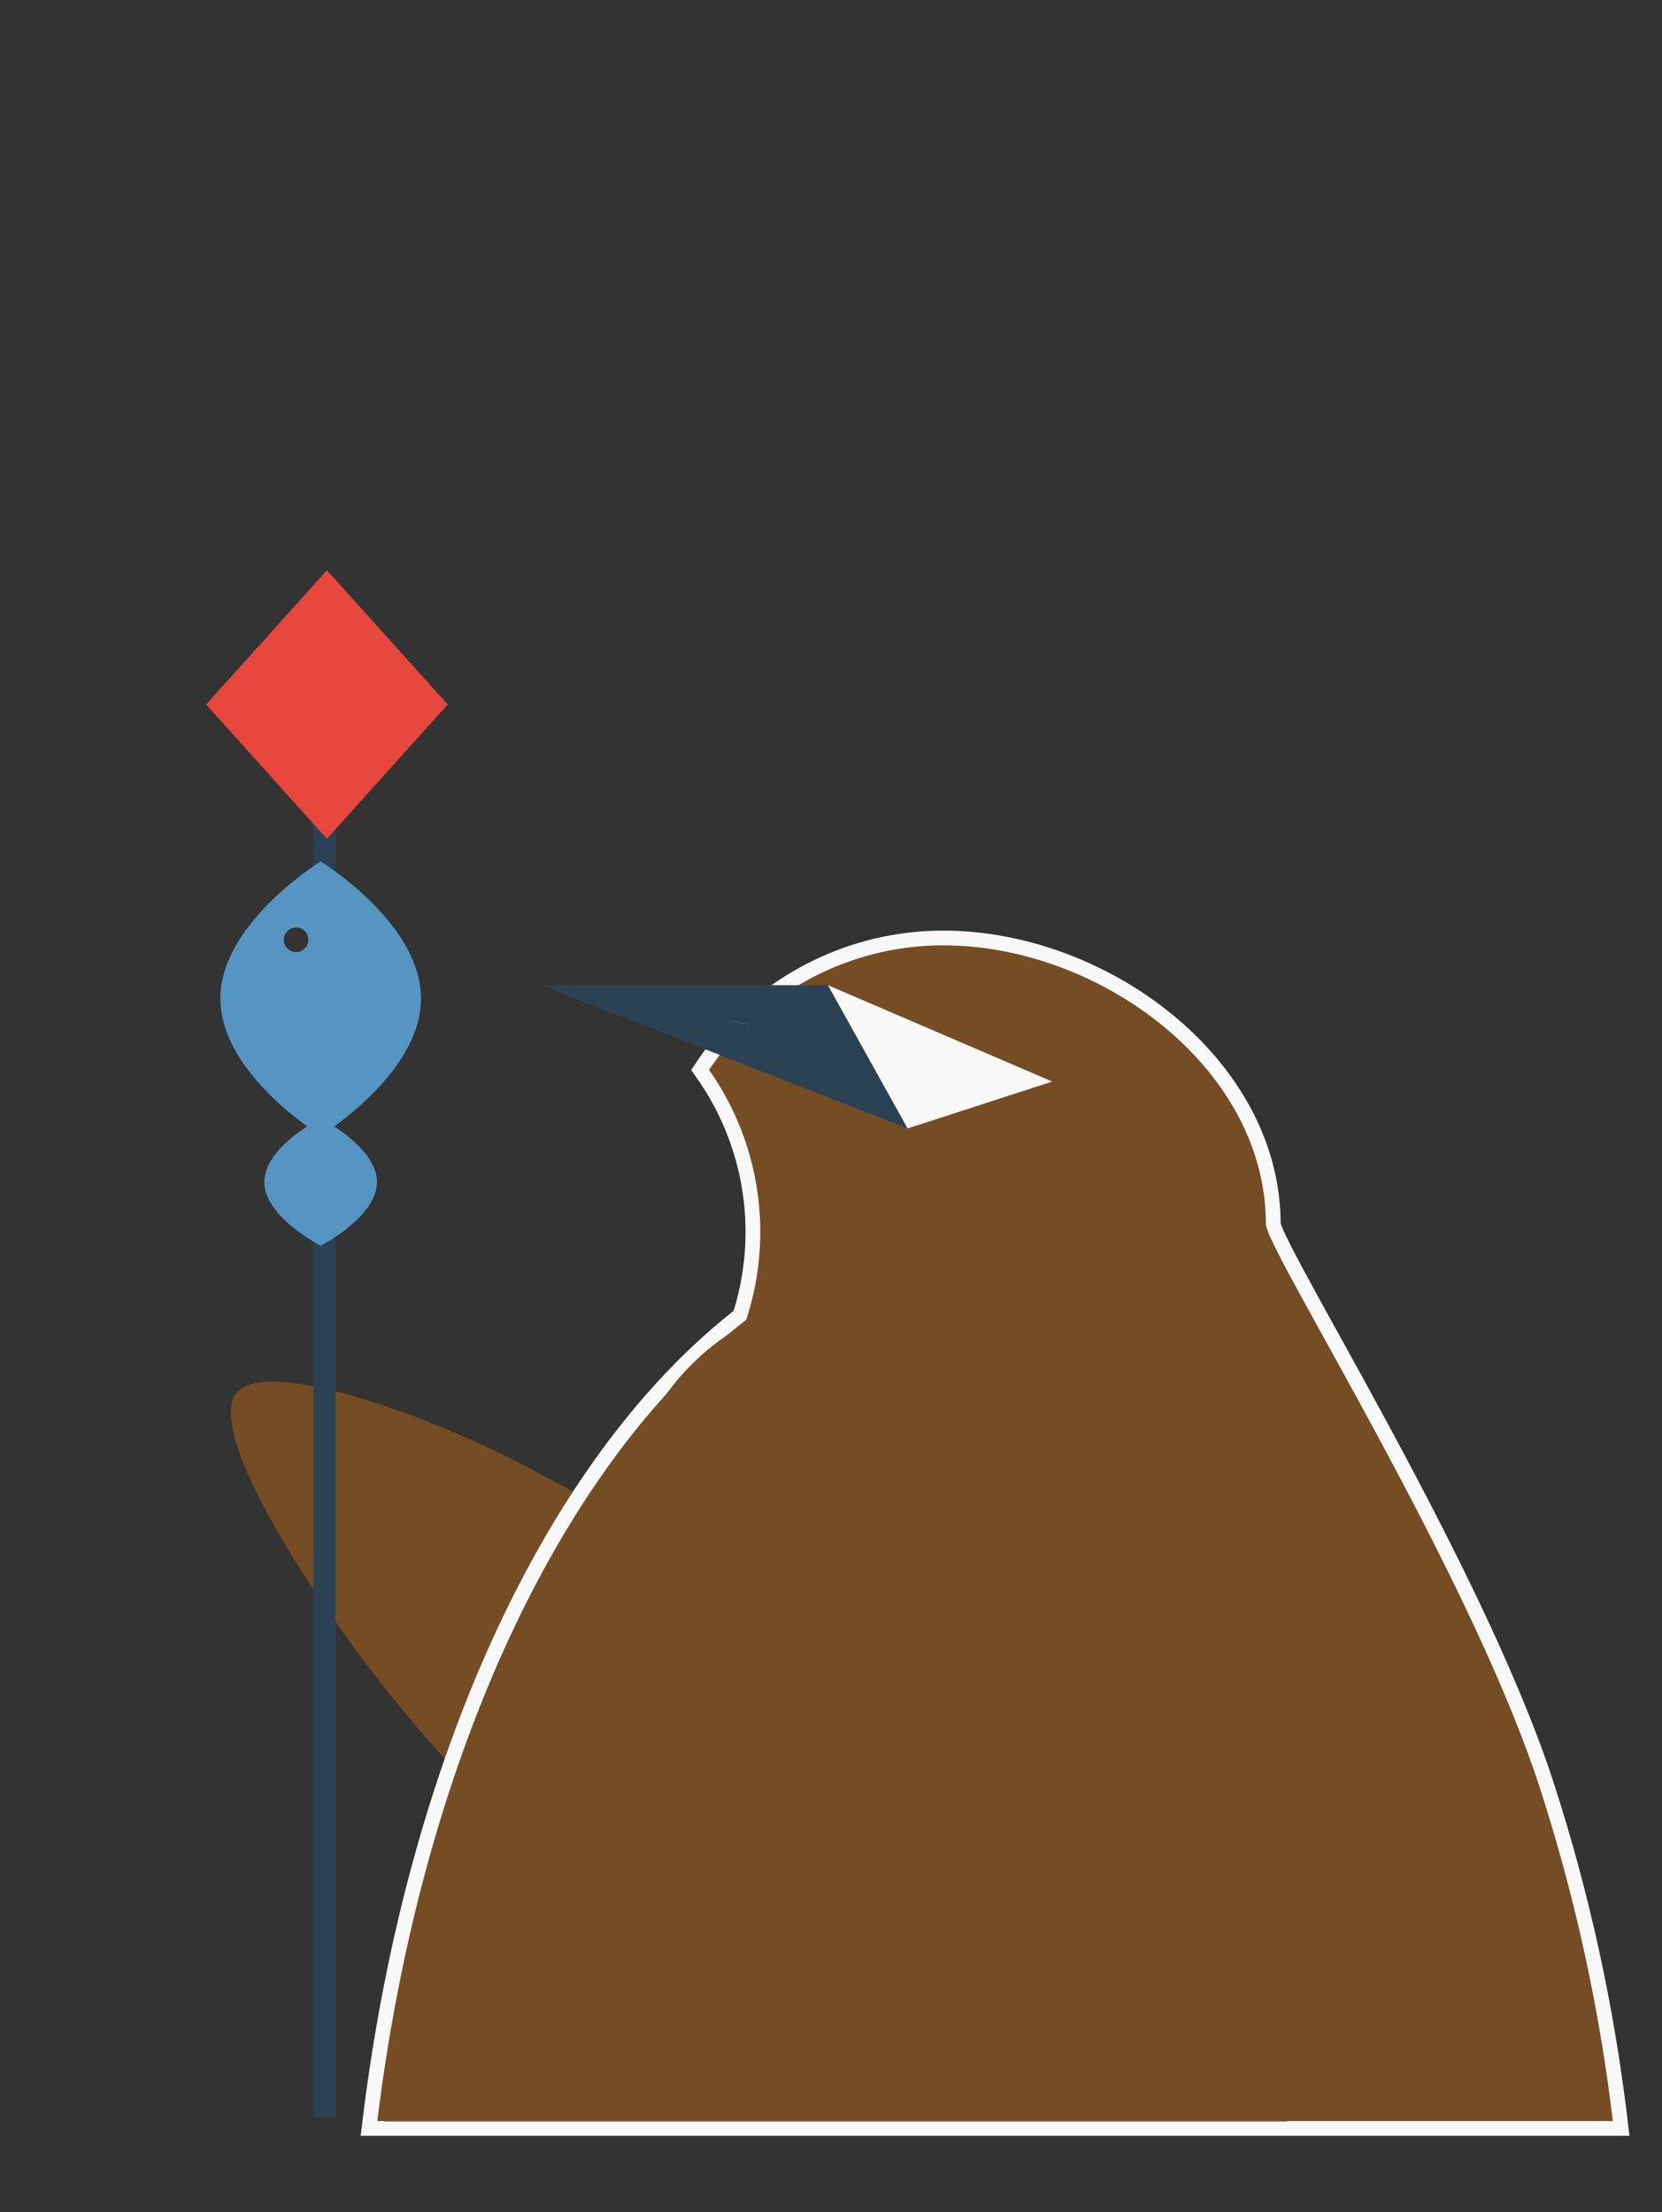 <svg id="圖層_1" data-name="圖層 1" xmlns="http://www.w3.org/2000/svg" viewBox="0 0 169 225"><rect x="0" y="0" width="169" height="225" fill="#333333" stroke="none"/><defs><style>.cls-1{fill:#754c24;}.cls-2,.cls-4{fill:none;stroke-miterlimit:10;}.cls-2{stroke:#2a4254;stroke-width:2.23px;}.cls-3{fill:#5694c3;}.cls-4{stroke:#f8f8f8;stroke-width:3px;}.cls-5{fill:#2a4254;}.cls-6{fill:#f8f8f8;}.cls-7{fill:#e8473e;}</style></defs><title>element</title><path class="cls-1" d="M85.42,164.79S63.18,154.48,55,149.94c-9.29-5.14-27.09-12-30.81-8.44s7.6,21.79,18.63,34.67S76.72,206.5,76.72,206.5Z"/><line class="cls-2" x1="32.99" y1="215.34" x2="32.99" y2="80.54"/><path class="cls-3" d="M32.61,126.69s5.72-2.9,5.72-6.47c0-2.44-2.66-4.56-4.35-5.66,2.78-2,8.83-7.08,8.83-13,0-7.7-10.2-13.94-10.2-13.94s-10.2,6.24-10.2,13.94c0,5.92,6.05,11,8.83,13-1.7,1.1-4.36,3.22-4.36,5.66C26.88,123.79,32.61,126.69,32.61,126.69ZM30.12,96.83a1.25,1.25,0,1,1,1.24-1.24A1.25,1.25,0,0,1,30.12,96.83Z"/><path class="cls-4" d="M156.35,181.14c-7.45-22.28-27.63-54.12-27.63-56.65,0-15.88-16.91-28.34-32.79-28.34A28.72,28.72,0,0,0,72.1,108.81a28.67,28.67,0,0,1,3.78,25.42c-18.79,14.52-33,44.72-37.51,81.49H164A178.92,178.92,0,0,0,156.35,181.14Z"/><path class="cls-1" d="M156.35,181.14c-7.45-22.28-27.63-54.12-27.63-56.65,0-15.88-16.91-28.34-32.79-28.34A28.72,28.72,0,0,0,72.1,108.81a28.67,28.67,0,0,1,3.78,25.42c-18.79,14.52-33,44.72-37.51,81.49H164A178.92,178.92,0,0,0,156.35,181.14Z"/><polygon class="cls-5" points="76.03 104.15 55.04 100.2 92.29 114.77 76.03 104.15"/><polygon class="cls-5" points="76.03 104.15 55.04 100.2 84.19 100.2 92.29 114.77 76.03 104.15"/><path class="cls-1" d="M126.34,205c-6.44-19.27-3.28-43.15-11-54.93-.69-1.05-5.26-8.68-10.92-12.7s-10.1-5.87-16.51-5.87a24.83,24.83,0,0,0-20.61,10.95c-17.67,27.09-25.12,49-28.26,73.31h91.86C130,212,127.5,208.41,126.34,205Z"/><polygon class="cls-6" points="84.19 100.2 92.29 114.77 107 110 84.19 100.2"/><polygon class="cls-7" points="45.53 71.65 33.24 85.31 20.96 71.65 33.24 58 45.53 71.65"/></svg>